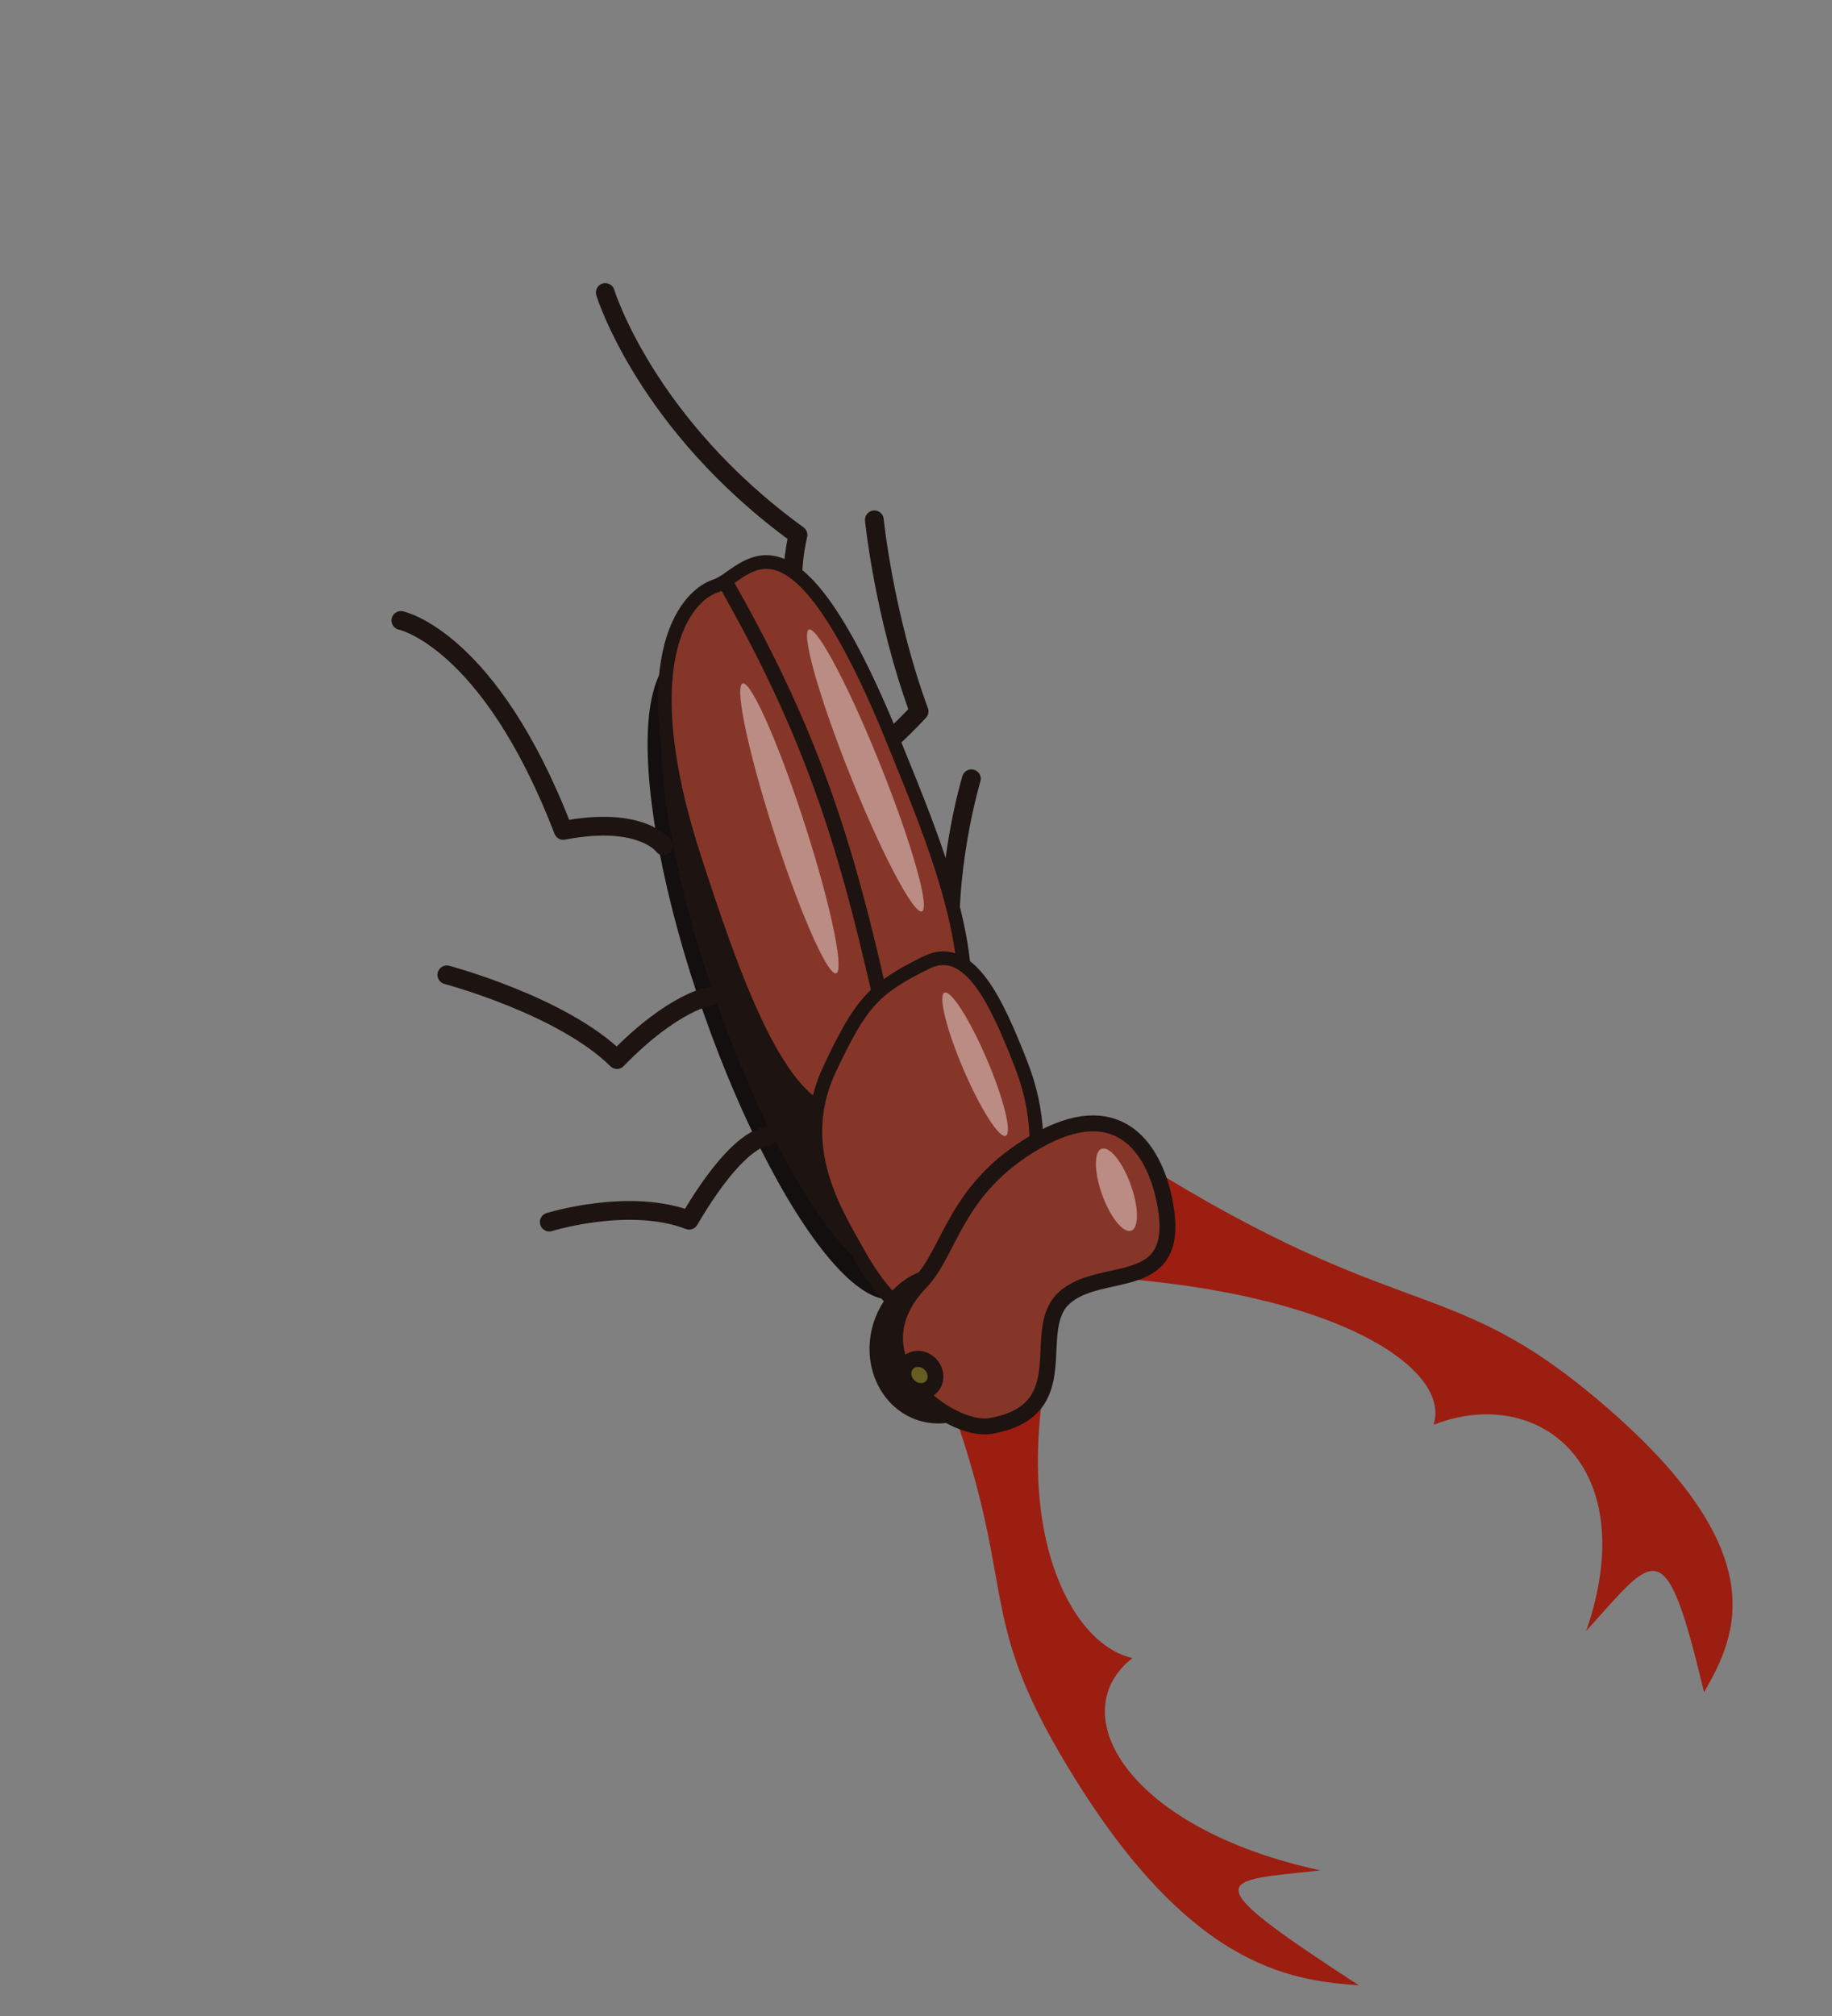 <?xml version="1.0" encoding="UTF-8" standalone="no"?>
<!-- Created with Inkscape (http://www.inkscape.org/) -->

<svg
   width="500"
   height="550"
   viewBox="0 0 132.292 145.521"
   version="1.1"
   id="svg4791"
   inkscape:version="1.1.1 (3bf5ae0d25, 2021-09-20)"
   sodipodi:docname="stag-beetle-attack-1.svg"
   xmlns:inkscape="http://www.inkscape.org/namespaces/inkscape"
   xmlns:sodipodi="http://sodipodi.sourceforge.net/DTD/sodipodi-0.dtd"
   xmlns="http://www.w3.org/2000/svg"
   xmlns:svg="http://www.w3.org/2000/svg">
  <rect x="0" y="0" width="132.292" height="145.521" fill="#808080" stroke="none"/>
  <sodipodi:namedview
     id="namedview4793"
     pagecolor="#505050"
     bordercolor="#ffffff"
     borderopacity="1"
     inkscape:pageshadow="0"
     inkscape:pageopacity="0"
     inkscape:pagecheckerboard="1"
     inkscape:document-units="mm"
     showgrid="false"
     inkscape:snap-global="false"
     fit-margin-top="0"
     fit-margin-left="0"
     fit-margin-right="0"
     fit-margin-bottom="0"
     units="px"
     inkscape:zoom="1.5287037"
     inkscape:cx="200.49667"
     inkscape:cy="380.38764"
     inkscape:window-width="1920"
     inkscape:window-height="1017"
     inkscape:window-x="1272"
     inkscape:window-y="-8"
     inkscape:window-maximized="1"
     inkscape:current-layer="layer1" />
  <defs
     id="defs4788" />
  <g
     inkscape:label="Layer 1"
     inkscape:groupmode="layer"
     id="layer1"
     transform="translate(-223.083,-312.209)">
    <path
       style="fill:none;stroke:#1d1311;stroke-width:1.355;stroke-linecap:round;stroke-linejoin:round;stroke-miterlimit:4;stroke-dasharray:none;stroke-opacity:1"
       d="m 286.823,385.848 c 0,0 0.186,-2.758 4.96,-4.065 -0.578,-6.683 1.446,-13.359 1.446,-13.359"
       id="path28866"
       sodipodi:nodetypes="ccc"
       inkscape:transform-center-x="-0.37304145"
       inkscape:transform-center-y="-6.7596541" />
    <path
       style="fill:none;stroke:#1d1311;stroke-width:1.355;stroke-linecap:round;stroke-linejoin:round;stroke-miterlimit:4;stroke-dasharray:none;stroke-opacity:1"
       d="m 285.817,366.464 c 0,0 0.221,0.732 3.636,-2.905 -2.53,-6.871 -3.232,-13.825 -3.232,-13.825"
       id="path28537"
       sodipodi:nodetypes="ccc"
       inkscape:transform-center-x="-0.5239254"
       inkscape:transform-center-y="-7.7018317" />
    <path
       style="fill:none;stroke:#1d1311;stroke-width:1.355;stroke-linecap:round;stroke-linejoin:round;stroke-miterlimit:4;stroke-dasharray:none;stroke-opacity:1"
       d="m 281.938,360.485 c 0,0 -2.554,-3.837 -1.232,-9.663 -11.022,-7.993 -13.915,-17.499 -13.915,-17.499"
       id="path28535"
       sodipodi:nodetypes="ccc"
       inkscape:transform-center-x="5.3310483"
       inkscape:transform-center-y="-6.7146439" />
    <ellipse
       style="fill:#1d1311;fill-opacity:1;stroke:#130f0e;stroke-width:1.287;stroke-linecap:round;stroke-linejoin:round;stroke-miterlimit:4;stroke-dasharray:none;stroke-opacity:1;paint-order:fill markers stroke"
       id="path18617"
       cx="-518.276"
       cy="-136.445"
       rx="23.655"
       ry="6.982"
       transform="matrix(-0.362,-0.932,-0.678,0.736,0,0)" />
    <path
       style="fill:#863628;fill-opacity:1;stroke:#1d1311;stroke-width:0.989;stroke-linecap:butt;stroke-linejoin:miter;stroke-miterlimit:4;stroke-dasharray:none;stroke-opacity:1"
       d="m 291.779,388.295 c 2.992,-5.717 -1.613,-16.229 -4.055,-22.29 -7.617,-18.909 -10.76,-12.208 -12.947,-11.507 -2.363,0.758 -6.094,5.672 -1.533,19.686 2.651,8.143 5.825,17.375 9.915,18.366 4.936,1.195 6.063,0.629 8.619,-4.255 z"
       id="path16339"
       sodipodi:nodetypes="ssssss" />
    <path
       style="fill:#863628;fill-opacity:1;stroke:#1d1311;stroke-width:0.989;stroke-linecap:butt;stroke-linejoin:miter;stroke-miterlimit:4;stroke-dasharray:none;stroke-opacity:1"
       d="m 283.001,389.356 c -2.647,5.602 0.411,10.361 2.007,13.222 4.978,8.927 7.796,2.561 9.548,0.876 1.893,-1.821 5.077,-7.271 2.237,-14.481 -1.65,-4.189 -3.654,-8.847 -6.809,-7.29 -3.808,1.878 -4.722,2.888 -6.983,7.673 z"
       id="path15592"
       sodipodi:nodetypes="ssssss" />
    <path
       style="fill:#9b1e10;fill-opacity:1;stroke:none;stroke-width:1.203;stroke-linecap:butt;stroke-linejoin:miter;stroke-miterlimit:4;stroke-dasharray:none;stroke-opacity:1"
       d="m 288.481,405.499 c 9.164,20.611 4.217,21.346 11.042,33.124 9.08,15.671 16.686,16.524 21.685,16.892 -12.16,-7.897 -10.076,-7.492 -2.779,-8.294 -14.033,-3.051 -18.625,-11.378 -13.569,-15.328 -5.325,-1.175 -10.541,-12.726 -3.212,-30.712 -2.496,0.496 -7.511,1.628 -13.166,4.318 z"
       id="path8634"
       sodipodi:nodetypes="csccccc"
       inkscape:transform-center-x="-10.269336"
       inkscape:transform-center-y="18.797731" />
    <path
       style="fill:#9b1e10;fill-opacity:1;stroke:none;stroke-width:1.931;stroke-linecap:round;stroke-linejoin:round;stroke-miterlimit:4;stroke-dasharray:none;stroke-opacity:1"
       d="m 303.723,394.982 c 19.879,12.799 23.516,9.073 33.993,17.646 13.941,11.406 10.749,17.668 8.42,21.731 -2.813,-11.763 -3.479,-10.002 -8.504,-4.43 4.098,-11.948 -3.439,-17.825 -11.033,-14.875 1.534,-4.539 -9.562,-11.775 -35.419,-10.789 1.988,-1.846 6.143,-5.52 12.543,-9.283 z"
       id="path4885"
       sodipodi:nodetypes="csccccc"
       inkscape:transform-center-x="-18.679232"
       inkscape:transform-center-y="15.232256" />
    <ellipse
       style="fill:#1d1311;fill-opacity:1;stroke:#1d1311;stroke-width:1.265;stroke-linecap:round;stroke-linejoin:round;stroke-miterlimit:4;stroke-dasharray:none;stroke-opacity:1;paint-order:fill markers stroke"
       id="path18721"
       cx="-324.743"
       cy="-383.152"
       rx="5.039"
       ry="4.524"
       transform="matrix(0.247,-0.969,-0.969,-0.247,0,0)" />
    <path
       style="fill:#863628;fill-opacity:1;stroke:#1d1311;stroke-width:1.148;stroke-linecap:butt;stroke-linejoin:miter;stroke-miterlimit:4;stroke-dasharray:none;stroke-opacity:1"
       d="m 289.559,404.765 c -5.252,5.464 2.079,10.9 5.063,10.375 6.361,-1.118 2.775,-6.81 5.244,-9.18 2.668,-2.561 8.71,-0.111 7.315,-7.049 -0.799,-3.973 -3.456,-7.673 -9.307,-4.283 -5.852,3.389 -6.136,7.87 -8.315,10.137 z"
       id="path8749"
       sodipodi:nodetypes="ssssss" />
    <ellipse
       style="fill:#665d22;fill-opacity:1;stroke:#1d1311;stroke-width:1.148;stroke-linecap:round;stroke-linejoin:round;stroke-miterlimit:4;stroke-dasharray:none;stroke-opacity:1;paint-order:fill markers stroke"
       id="path13230"
       cx="-117.981"
       cy="-486.32"
       rx="1.104"
       ry="1.213"
       transform="matrix(0.642,-0.767,-0.751,-0.66,0,0)" />
    <path
       style="fill:none;stroke:#1d1311;stroke-width:1.091;stroke-linecap:butt;stroke-linejoin:miter;stroke-miterlimit:4;stroke-dasharray:none;stroke-opacity:1"
       d="m 286.587,383.936 c -2.516,-11.197 -5.043,-19.034 -11.085,-29.63"
       id="path16374"
       sodipodi:nodetypes="cc" />
    <path
       style="fill:none;stroke:#1d1311;stroke-width:1.355;stroke-linecap:round;stroke-linejoin:round;stroke-miterlimit:4;stroke-dasharray:none;stroke-opacity:1"
       d="m 278.483,394.232 c 0,0 -2.022,-0.121 -5.634,6.054 -4.317,-1.662 -10.102,0.137 -10.102,0.137"
       id="path23051"
       sodipodi:nodetypes="ccc"
       inkscape:transform-center-x="6.9802027"
       inkscape:transform-center-y="2.8332275" />
    <path
       style="fill:none;stroke:#1d1311;stroke-width:1.355;stroke-linecap:round;stroke-linejoin:round;stroke-miterlimit:4;stroke-dasharray:none;stroke-opacity:1"
       d="m 274.428,384.096 c 0,0 -2.689,0.362 -6.794,4.595 -3.937,-3.897 -12.283,-6.113 -12.283,-6.113"
       id="path26293"
       sodipodi:nodetypes="ccc"
       inkscape:transform-center-x="8.9325726"
       inkscape:transform-center-y="0.93674433" />
    <path
       style="fill:none;stroke:#1d1311;stroke-width:1.355;stroke-linecap:round;stroke-linejoin:round;stroke-miterlimit:4;stroke-dasharray:none;stroke-opacity:1"
       d="m 271.007,373.271 c 0,0 -1.595,-2.218 -7.25,-1.119 -5.327,-13.848 -11.726,-15.156 -11.726,-15.156"
       id="path26295"
       sodipodi:nodetypes="ccc"
       inkscape:transform-center-x="8.4917831"
       inkscape:transform-center-y="-5.9698206" />
    <ellipse
       style="fill:#ffffff;fill-opacity:0.429;stroke:none;stroke-width:1.398;stroke-linecap:round;stroke-linejoin:round;stroke-miterlimit:4;stroke-dasharray:none;stroke-opacity:1;paint-order:fill markers stroke"
       id="path38284"
       cx="-199.312"
       cy="666.982"
       rx="2.841"
       ry="4.937"
       transform="matrix(0.117,0.993,0.475,0.88,0,0)" />
    <ellipse
       style="fill:#ffffff;fill-opacity:0.429;stroke:none;stroke-width:2.898;stroke-linecap:round;stroke-linejoin:round;stroke-miterlimit:4;stroke-dasharray:none;stroke-opacity:1;paint-order:fill markers stroke"
       id="ellipse38564"
       cx="353.541"
       cy="-805.609"
       rx="8.28"
       ry="7.274"
       transform="matrix(-0.286,-0.958,-0.48,-0.877,0,0)" />
    <ellipse
       style="fill:#ffffff;fill-opacity:0.429;stroke:none;stroke-width:2.911;stroke-linecap:round;stroke-linejoin:round;stroke-miterlimit:4;stroke-dasharray:none;stroke-opacity:1;paint-order:fill markers stroke"
       id="ellipse38668"
       cx="484.164"
       cy="-928.076"
       rx="8.209"
       ry="7.402"
       transform="matrix(-0.217,-0.976,-0.415,-0.91,0,0)" />
    <ellipse
       style="fill:#ffffff;fill-opacity:0.429;stroke:none;stroke-width:0.871;stroke-linecap:round;stroke-linejoin:round;stroke-miterlimit:4;stroke-dasharray:none;stroke-opacity:1;paint-order:fill markers stroke"
       id="ellipse38670"
       cx="-32.047"
       cy="525.078"
       rx="2.118"
       ry="2.567"
       transform="matrix(-0.072,0.997,0.574,0.819,0,0)" />
  </g>
</svg>
